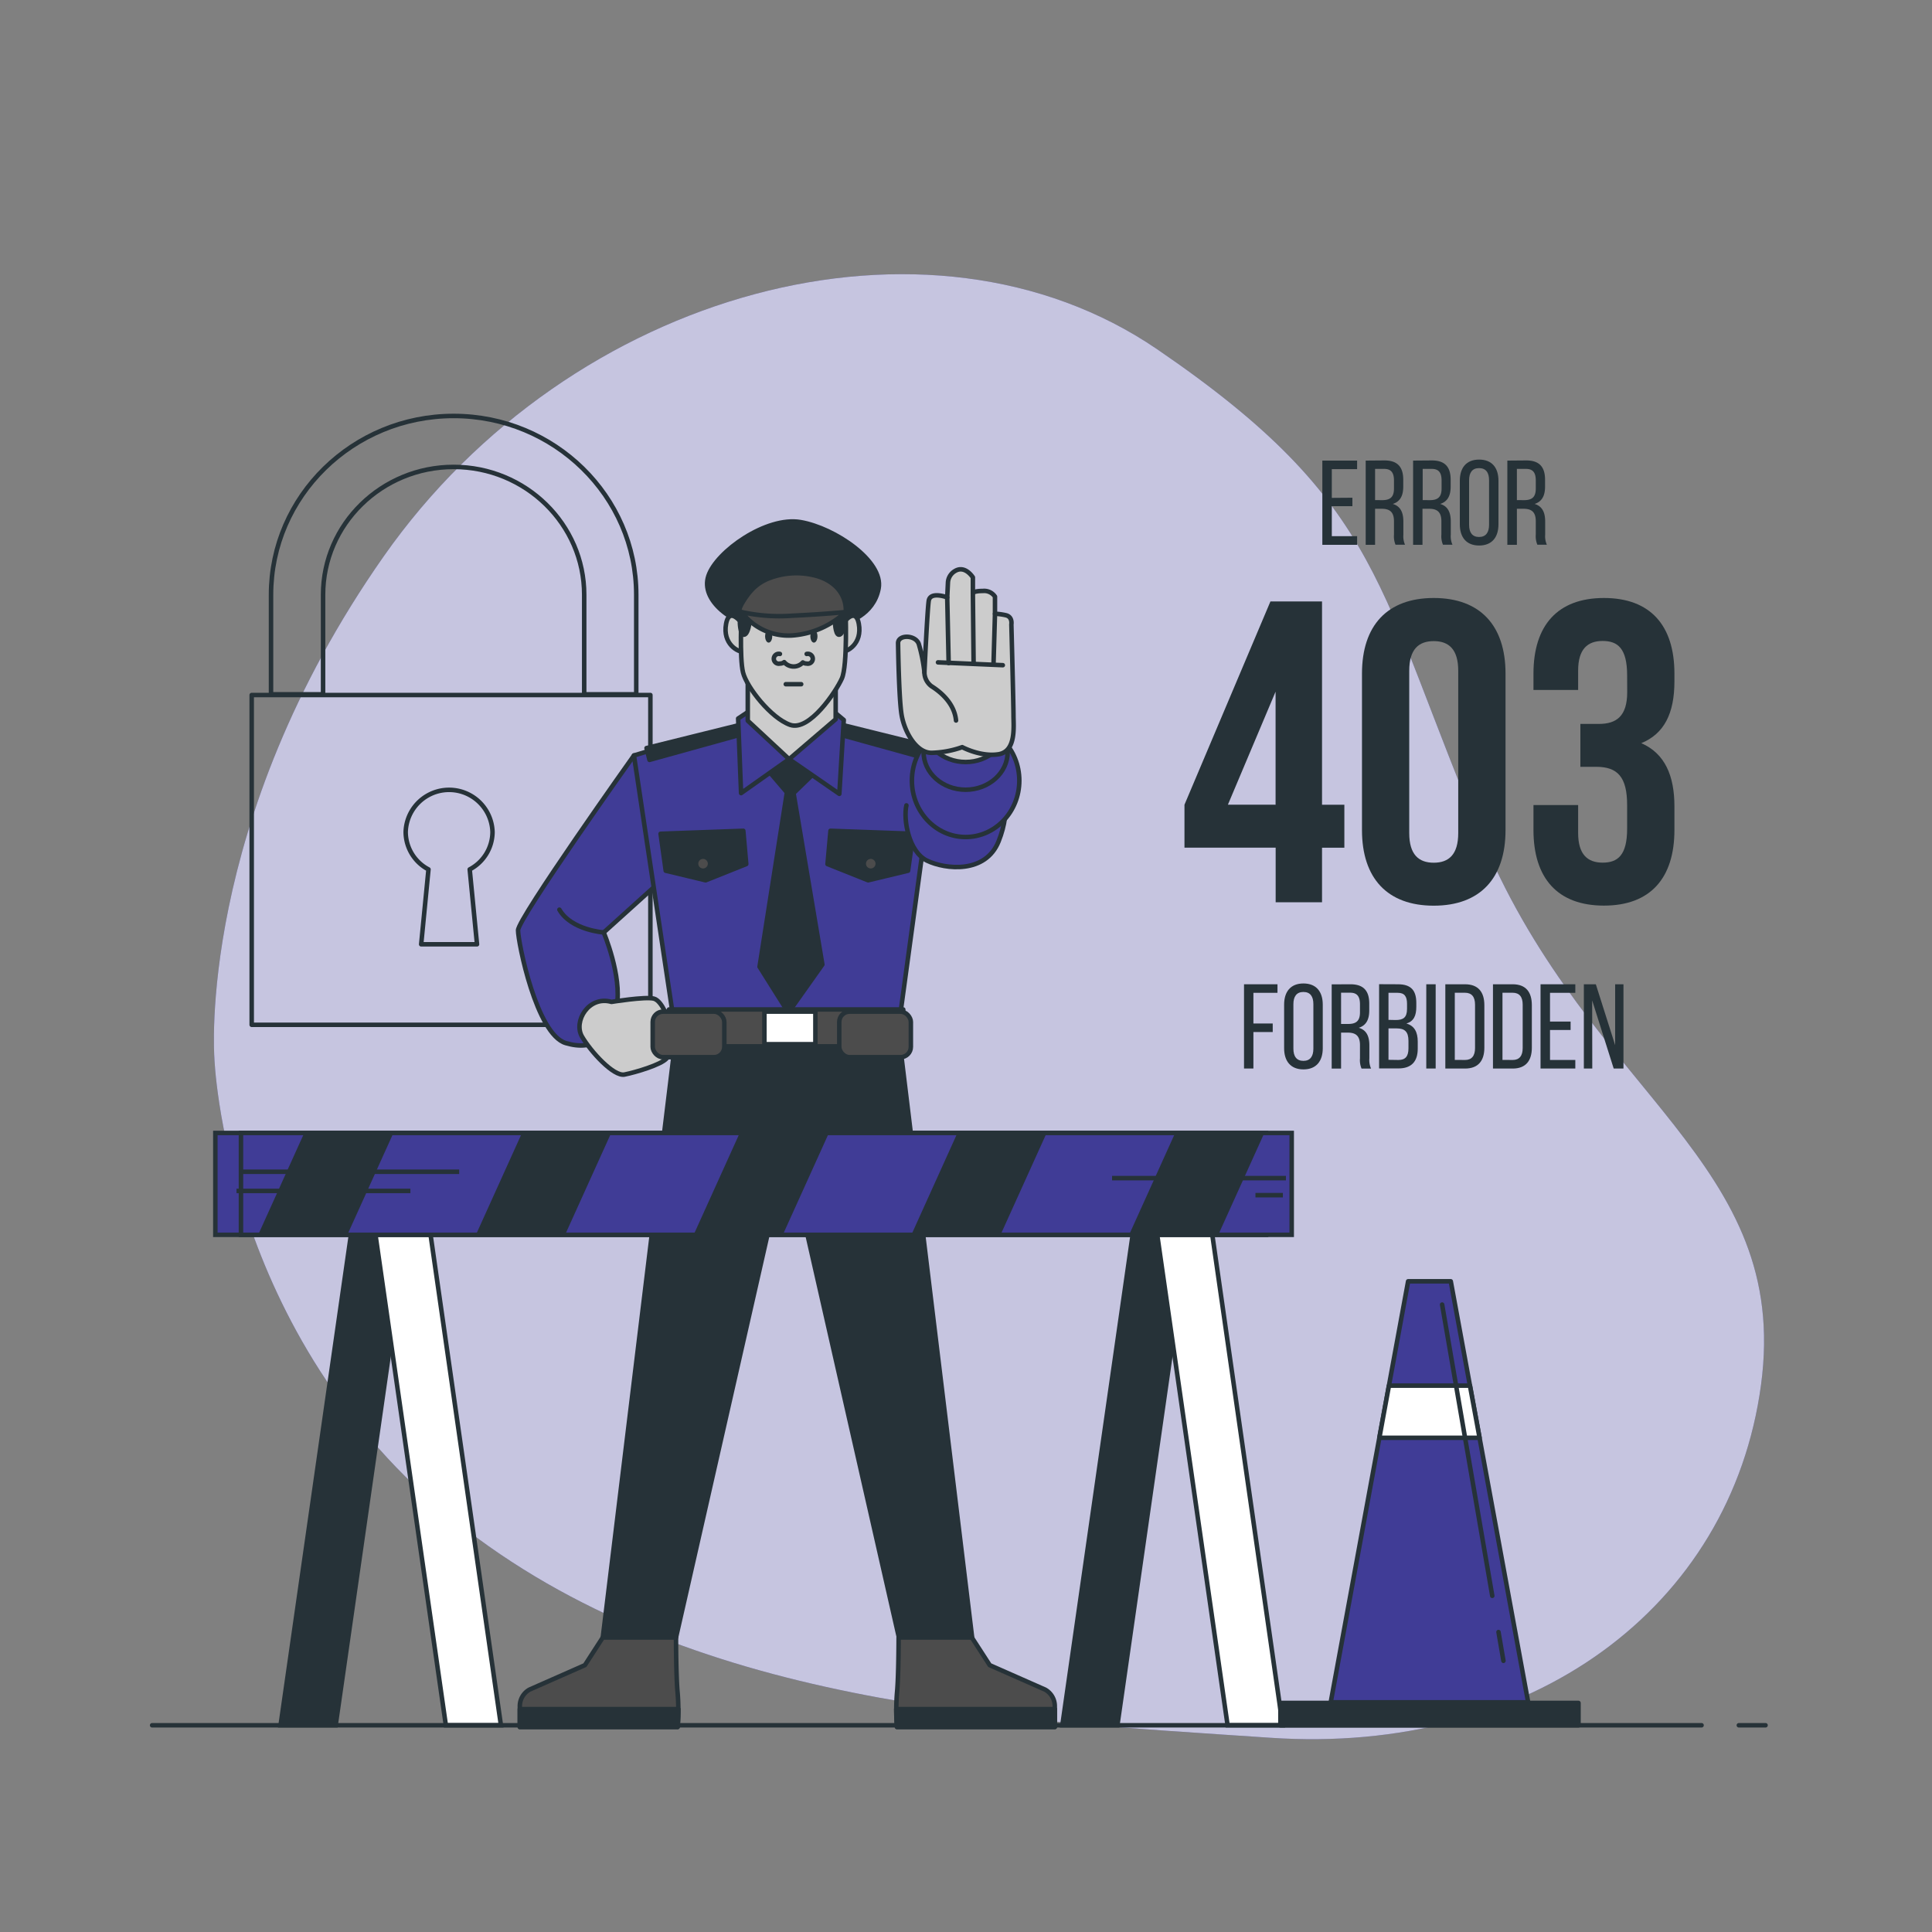 <svg xmlns="http://www.w3.org/2000/svg" viewBox="0 0 500 500"><rect x="0" y="0" width="500" height="500" fill="#808080" stroke="none"/><g id="freepik--background-simple--inject-61"><path d="M55.48,273.73s2.32,72,62.43,120,143.41,51.43,210.84,56,119.23-33.62,127-91.32-43.72-74.64-71.68-140.33S358.64,130.8,299.49,90.4,147.8,74.81,99.29,144,55.48,273.73,55.48,273.73Z" style="fill:#403C96"></path><path d="M55.48,273.73s2.32,72,62.43,120,143.41,51.43,210.84,56,119.23-33.62,127-91.32-43.72-74.64-71.68-140.33S358.64,130.8,299.49,90.4,147.8,74.81,99.29,144,55.48,273.73,55.48,273.73Z" style="fill:#fff;opacity:0.7"></path></g><g id="freepik--Padlock--inject-61"><path d="M83.61,179.69V153.92c0-18.24,15.16-33.08,33.79-33.08s33.79,14.84,33.79,33.08v25.77h13.47V153.92c0-25.51-21.2-46.27-47.26-46.27s-47.26,20.76-47.26,46.27v25.77Z" style="fill:none;stroke:#263238;stroke-linecap:round;stroke-linejoin:round;stroke-width:1.166px"></path><rect x="65.14" y="179.87" width="103.18" height="85.35" style="fill:none;stroke:#263238;stroke-linecap:round;stroke-linejoin:round;stroke-width:1.166px"></rect><path d="M127.46,215.32a11.24,11.24,0,0,0-22.47,0,11,11,0,0,0,5.9,9.68L109,244.38h14.45L121.56,225A11,11,0,0,0,127.46,215.32Z" style="fill:none;stroke:#263238;stroke-linecap:round;stroke-linejoin:round;stroke-width:1.166px"></path></g><g id="freepik--Character--inject-61"><polygon points="232.64 267.99 206.95 266.3 206.95 265.88 203.79 266.09 200.64 265.88 200.64 266.3 174.95 267.99 156 423.79 174.95 423.79 203.16 299.57 204.43 299.57 232.64 423.79 251.59 423.79 232.64 267.99" style="fill:#263238;stroke:#263238;stroke-linecap:round;stroke-linejoin:round;stroke-width:1.166px"></polygon><path d="M156,423.78l-4.63,7.16-14.32,6.32a4.88,4.88,0,0,0-2.52,4.21v5.47h40.84a54.21,54.21,0,0,0,0-8.84c-.42-4.21-.42-14.32-.42-14.32Z" style="fill:#4c4c4c;stroke:#263238;stroke-linecap:round;stroke-linejoin:round;stroke-width:1.166px"></path><path d="M134.53,442.31v4.63h40.84s.19-2,.19-4.63Z" style="fill:#263238;stroke:#263238;stroke-linecap:round;stroke-linejoin:round;stroke-width:1.166px"></path><path d="M251.51,423.78l4.63,7.16,14.32,6.32a4.88,4.88,0,0,1,2.52,4.21v5.47H232.14a54.21,54.21,0,0,1,0-8.84c.42-4.21.42-14.32.42-14.32Z" style="fill:#4c4c4c;stroke:#263238;stroke-linecap:round;stroke-linejoin:round;stroke-width:1.166px"></path><path d="M273,442.31v4.63H232.14s-.18-2-.19-4.63Z" style="fill:#263238;stroke:#263238;stroke-linecap:round;stroke-linejoin:round;stroke-width:1.166px"></path><path d="M164.07,195.51s-30,42.16-30,45.25,4.77,26.95,12.35,29.19,11.79-1.68,13.19-9.54-3.37-19.09-3.37-19.09l14-12.63Z" style="fill:#403C96;stroke:#263238;stroke-linecap:round;stroke-linejoin:round;stroke-width:1.166px"></path><path d="M158.25,259.29s8.7-1.41,10.95-.85,3.93,5.9,3.93,5.9.84,7.86-.57,9.54-8.14,3.65-10.94,4.21-8.71-5.89-11-9.82S152.35,257.6,158.25,259.29Z" style="fill:#ccc;stroke:#263238;stroke-linecap:round;stroke-linejoin:round;stroke-width:1.166px"></path><polygon points="170.38 193.6 164.07 195.51 174.01 261.86 233.09 261.86 242.08 195.89 234.05 192.83 204.41 186.33 170.38 193.6" style="fill:#403C96;stroke:#263238;stroke-linecap:round;stroke-linejoin:round;stroke-width:1.166px"></polygon><polygon points="236.34 215.78 235.01 225.34 224.68 227.82 214.16 223.62 214.93 215.01 236.34 215.78" style="fill:#263238;stroke:#263238;stroke-linecap:round;stroke-linejoin:round;stroke-width:1.166px"></polygon><circle cx="225.35" cy="223.52" r="1.82" style="fill:#4c4c4c;stroke:#263238;stroke-linecap:round;stroke-linejoin:round;stroke-width:1.166px"></circle><polygon points="198.1 198.57 203.65 205.07 196.57 250.19 204.03 262.05 212.83 249.62 205.37 205.26 211.68 199.14 204.99 190.54 198.1 198.57" style="fill:#263238;stroke:#263238;stroke-linecap:round;stroke-linejoin:round;stroke-width:1.166px"></polygon><polygon points="192.75 187.29 167.32 193.6 168.09 196.66 192.94 189.77 192.75 187.29" style="fill:#263238;stroke:#263238;stroke-linecap:round;stroke-linejoin:round;stroke-width:1.166px"></polygon><polygon points="213.59 186.52 239.02 192.83 238.26 195.89 213.4 189.01 213.59 186.52" style="fill:#263238;stroke:#263238;stroke-linecap:round;stroke-linejoin:round;stroke-width:1.166px"></polygon><path d="M239,192.83s9.62,2.17,15.51,5.54,7.3,10.95,3.93,19.37-13.75,7.3-18.52,5-6.18-10.66-5.34-14.31" style="fill:#403C96;stroke:#263238;stroke-linecap:round;stroke-linejoin:round;stroke-width:1.166px"></path><polygon points="193.9 184.04 191.03 185.95 191.79 205.26 204.22 196.47 217.22 205.45 218.37 186.33 214.93 183.46 193.9 184.04" style="fill:#403C96;stroke:#263238;stroke-linecap:round;stroke-linejoin:round;stroke-width:1.166px"></polygon><path d="M219,161.07s7.06-1.72,8.39-8.78S216,136.64,207.18,135.12s-21.75,7.63-23.85,13.93,6.1,12.59,14.88,13.93S219,161.07,219,161.07Z" style="fill:#263238;stroke:#263238;stroke-linecap:round;stroke-linejoin:round;stroke-width:1.166px"></path><path d="M192.68,162.22s-3.82-5.92-4.77-.77,3.05,7.44,4.77,7.25S192.68,162.22,192.68,162.22Z" style="fill:#ccc;stroke:#263238;stroke-linecap:round;stroke-linejoin:round;stroke-width:1.166px"></path><path d="M217.49,162.22s3.82-5.92,4.77-.77-3,7.44-4.77,7.25S217.49,162.22,217.49,162.22Z" style="fill:#ccc;stroke:#263238;stroke-linecap:round;stroke-linejoin:round;stroke-width:1.166px"></path><polygon points="193.52 173.9 193.52 186.52 204.22 196.47 216.27 186.14 216.27 174.29 193.52 173.9" style="fill:#ccc;stroke:#263238;stroke-linecap:round;stroke-linejoin:round;stroke-width:1.166px"></polygon><path d="M191.92,158.4s-.58,11.83.38,15.65,7.25,11.83,12.21,13.55,11.83-8.59,13.36-12,.95-17.94.95-17.94-2.09-5-6.29-6.48S195.35,147,191.92,158.4Z" style="fill:#ccc;stroke:#263238;stroke-linecap:round;stroke-linejoin:round;stroke-width:1.166px"></path><path d="M199.85,164.68c0,.9-.41,1.63-.92,1.63s-.92-.73-.92-1.63.41-1.63.92-1.63S199.85,163.78,199.85,164.68Z" style="fill:#263238"></path><path d="M211.56,164.68c0,.9-.41,1.63-.92,1.63s-.92-.73-.92-1.63.41-1.63.92-1.63S211.56,163.78,211.56,164.68Z" style="fill:#263238"></path><path d="M201.84,169.24a1.28,1.28,0,1,0,0,2.49,1.74,1.74,0,0,0,1.11-.37,3.21,3.21,0,0,0,4.82.08,1.8,1.8,0,0,0,1,.29,1.28,1.28,0,1,0,0-2.49" style="fill:#ccc;stroke:#263238;stroke-linecap:round;stroke-linejoin:round;stroke-width:1.166px"></path><line x1="203.36" y1="177.07" x2="207.35" y2="177.07" style="fill:#ccc;stroke:#263238;stroke-linecap:round;stroke-linejoin:round;stroke-width:1.166px"></line><path d="M191.48,161.27s.14,3.84,1.42,2.84,1.7-7.52.57-8.37S191.48,159.29,191.48,161.27Z" style="fill:#263238;stroke:#263238;stroke-linecap:round;stroke-linejoin:round;stroke-width:1.166px"></path><path d="M216.11,161.27s.15,3.84,1.42,2.84,1.71-7.52.57-8.37S216.11,159.29,216.11,161.27Z" style="fill:#263238;stroke:#263238;stroke-linecap:round;stroke-linejoin:round;stroke-width:1.166px"></path><path d="M191.48,158.15s.43.35.42.52c1.85,1,6.1,2.84,13,3.21a26.56,26.56,0,0,0,14-3.43c0-.51,0-.81,0-.82-.17-4.47-3.49-7.45-7.6-8.59a19.57,19.57,0,0,0-12.24.61,12,12,0,0,0-5.07,3.65C193.48,153.86,190.78,157.59,191.48,158.15Z" style="fill:#4c4c4c;stroke:#263238;stroke-linecap:round;stroke-linejoin:round;stroke-width:1.166px"></path><path d="M191.92,158.4a45.19,45.19,0,0,0,13,.95c8.21-.38,13.92-.95,13.92-.95a22.64,22.64,0,0,1-13.8,6.06A15.14,15.14,0,0,1,191.92,158.4Z" style="fill:#4c4c4c;stroke:#263238;stroke-linecap:round;stroke-linejoin:round;stroke-width:1.166px"></path><polygon points="170.96 215.78 172.29 225.34 182.62 227.82 193.13 223.62 192.37 215.01 170.96 215.78" style="fill:#263238;stroke:#263238;stroke-linecap:round;stroke-linejoin:round;stroke-width:1.166px"></polygon><circle cx="181.95" cy="223.52" r="1.82" style="fill:#4c4c4c;stroke:#263238;stroke-linecap:round;stroke-linejoin:round;stroke-width:1.166px"></circle><rect x="173.13" y="261.25" width="60.63" height="9.54" style="fill:#4c4c4c;stroke:#263238;stroke-linecap:round;stroke-linejoin:round;stroke-width:1.166px"></rect><rect x="168.92" y="261.81" width="18.53" height="11.79" rx="2.67" style="fill:#4c4c4c;stroke:#263238;stroke-linecap:round;stroke-linejoin:round;stroke-width:1.166px"></rect><rect x="217.2" y="261.81" width="18.53" height="11.79" rx="2.67" style="fill:#4c4c4c;stroke:#263238;stroke-linecap:round;stroke-linejoin:round;stroke-width:1.166px"></rect><rect x="197.83" y="261.81" width="13.19" height="8.42" style="fill:#fff;stroke:#263238;stroke-linecap:round;stroke-linejoin:round;stroke-width:1.166px"></rect><path d="M156.28,241.32s-8.42-.56-11.51-5.9" style="fill:none;stroke:#263238;stroke-linecap:round;stroke-linejoin:round;stroke-width:1.166px"></path><ellipse cx="249.9" cy="202.02" rx="13.9" ry="14.6" style="fill:#403C96;stroke:#263238;stroke-linecap:round;stroke-linejoin:round;stroke-width:1.166px"></ellipse><ellipse cx="249.9" cy="194.63" rx="10.88" ry="9.75" style="fill:#403C96;stroke:#263238;stroke-linecap:round;stroke-linejoin:round;stroke-width:1.166px"></ellipse><ellipse cx="249.9" cy="187.46" rx="10.88" ry="9.75" style="fill:#ccc;stroke:#263238;stroke-linecap:round;stroke-linejoin:round;stroke-width:1.166px"></ellipse><path d="M232.42,166.44s.19,14.38.92,18.62,3.69,9.77,7.75,9.77a25.53,25.53,0,0,0,7.93-1.47s4.79,2.58,9.4,1.84,3.87-7.19,3.87-10-.55-23.6-.55-23.6.37-2-1.48-2.39a15.8,15.8,0,0,0-2.76-.37v-4.43a3.36,3.36,0,0,0-3.14-1.47c-2.39,0-2.58.55-2.58.55v-4.06s-2-3.23-4.61-1.66a3.68,3.68,0,0,0-1.84,2.95l-.19,3.88s-4.42-1.66-4.79.92S239.24,174,239.24,174a40.86,40.86,0,0,0-1.47-7.38C236.85,164.22,232.42,164.22,232.42,166.44Z" style="fill:#ccc;stroke:#263238;stroke-linecap:round;stroke-linejoin:round;stroke-width:1.166px"></path><line x1="245.14" y1="154.64" x2="245.51" y2="171.6" style="fill:none;stroke:#263238;stroke-linecap:round;stroke-linejoin:round;stroke-width:1.166px"></line><line x1="251.78" y1="153.53" x2="251.97" y2="171.78" style="fill:none;stroke:#263238;stroke-linecap:round;stroke-linejoin:round;stroke-width:1.166px"></line><line x1="257.5" y1="158.88" x2="257.13" y2="171.6" style="fill:none;stroke:#263238;stroke-linecap:round;stroke-linejoin:round;stroke-width:1.166px"></line><line x1="242.75" y1="171.42" x2="259.53" y2="172.15" style="fill:none;stroke:#263238;stroke-linecap:round;stroke-linejoin:round;stroke-width:1.166px"></line><path d="M239.24,174a4.51,4.51,0,0,0,1.81,3.58c1.82,1.14,5.92,4.1,6.37,8.88" style="fill:none;stroke:#263238;stroke-linecap:round;stroke-linejoin:round;stroke-width:1.166px"></path></g><g id="freepik--Text--inject-61"><path d="M350,128.81V131h-5.33v7.76h6.55V141h-9v-21.8h9v2.21h-6.55v7.44Z" style="fill:#263238"></path><path d="M358.3,119.16c3.42,0,4.86,1.74,4.86,5v1.78c0,2.4-.84,3.89-2.71,4.48,2,.59,2.74,2.21,2.74,4.55v3.4a5.49,5.49,0,0,0,.43,2.61h-2.46a5.7,5.7,0,0,1-.4-2.64v-3.43c0-2.46-1.15-3.24-3.18-3.24h-1.71V141h-2.43v-21.8Zm-.63,10.28c1.94,0,3.09-.63,3.09-3v-2.09c0-2-.72-3-2.52-3h-2.37v8.07Z" style="fill:#263238"></path><path d="M370.57,119.16c3.43,0,4.86,1.74,4.86,5v1.78c0,2.4-.84,3.89-2.71,4.48,2,.59,2.74,2.21,2.74,4.55v3.4a5.37,5.37,0,0,0,.44,2.61h-2.46a5.66,5.66,0,0,1-.41-2.64v-3.43c0-2.46-1.15-3.24-3.18-3.24h-1.71V141h-2.43v-21.8ZM370,129.44c1.93,0,3.08-.63,3.08-3v-2.09c0-2-.71-3-2.52-3h-2.37v8.07Z" style="fill:#263238"></path><path d="M377.8,124.42c0-3.33,1.65-5.48,5-5.48s5,2.15,5,5.48V135.7c0,3.3-1.65,5.48-5,5.48s-5-2.18-5-5.48Zm2.4,11.4c0,2,.84,3.15,2.58,3.15s2.59-1.15,2.59-3.15V124.3c0-2-.81-3.15-2.59-3.15s-2.58,1.18-2.58,3.15Z" style="fill:#263238"></path><path d="M395,119.16c3.43,0,4.86,1.74,4.86,5v1.78c0,2.4-.84,3.89-2.71,4.48,2,.59,2.74,2.21,2.74,4.55v3.4a5.37,5.37,0,0,0,.44,2.61h-2.46a5.66,5.66,0,0,1-.41-2.64v-3.43c0-2.46-1.15-3.24-3.18-3.24h-1.71V141H390.1v-21.8Zm-.62,10.28c1.93,0,3.08-.63,3.08-3v-2.09c0-2-.71-3-2.52-3h-2.37v8.07Z" style="fill:#263238"></path><path d="M329.38,264.88v2.21h-5v9.44h-2.43v-21.8h8.66v2.21h-6.23v7.94Z" style="fill:#263238"></path><path d="M332.33,260c0-3.33,1.66-5.48,5-5.48s5,2.15,5,5.48v11.28c0,3.3-1.65,5.48-5,5.48s-5-2.18-5-5.48Zm2.4,11.4c0,2,.84,3.15,2.59,3.15s2.58-1.15,2.58-3.15V259.87c0-2-.81-3.15-2.58-3.15s-2.59,1.18-2.59,3.15Z" style="fill:#263238"></path><path d="M349.5,254.73c3.42,0,4.86,1.74,4.86,5v1.78c0,2.4-.84,3.89-2.71,4.48,2,.59,2.74,2.21,2.74,4.55v3.4a5.37,5.37,0,0,0,.44,2.61h-2.46a5.53,5.53,0,0,1-.41-2.64v-3.43c0-2.46-1.15-3.24-3.18-3.24h-1.71v9.31h-2.43v-21.8ZM348.88,265c1.93,0,3.08-.63,3.08-3v-2.09c0-2-.72-3-2.52-3h-2.37V265Z" style="fill:#263238"></path><path d="M361.8,254.73c3.4,0,4.74,1.62,4.74,4.83v1c0,2.31-.66,3.74-2.56,4.33,2.12.6,2.93,2.28,2.93,4.68v1.83c0,3.28-1.59,5.11-5,5.11h-5v-21.8Zm-.59,9.25c1.93,0,2.93-.62,2.93-2.9V259.8c0-1.93-.66-2.86-2.4-2.86h-2.4v7Zm.72,10.34c1.77,0,2.58-.93,2.58-3v-1.93c0-2.43-1-3.24-3.05-3.24h-2.12v8.13Z" style="fill:#263238"></path><path d="M371.55,254.73v21.8h-2.43v-21.8Z" style="fill:#263238"></path><path d="M379.15,254.73c3.4,0,5,2,5,5.42v11c0,3.34-1.56,5.39-5,5.39h-5.1v-21.8Zm0,19.59c1.75,0,2.59-1.09,2.59-3.08V260c0-2-.84-3.08-2.62-3.08h-2.62v17.38Z" style="fill:#263238"></path><path d="M391.49,254.73c3.39,0,4.95,2,4.95,5.42v11c0,3.34-1.56,5.39-4.95,5.39h-5.11v-21.8Zm0,19.59c1.74,0,2.58-1.09,2.58-3.08V260c0-2-.84-3.08-2.61-3.08h-2.62v17.38Z" style="fill:#263238"></path><path d="M406.47,264.38v2.18h-5.33v7.76h6.55v2.21h-9v-21.8h9v2.21h-6.55v7.44Z" style="fill:#263238"></path><path d="M412.08,276.53H409.9v-21.8H413l5,15.76V254.73h2.15v21.8h-2.53l-5.57-17.63Z" style="fill:#263238"></path><path d="M306.54,208.26l22.25-52.61h13.35v52.61h5.78v11.12h-5.78V233.5h-12V219.38H306.54Zm23.58,0V179l-12.34,29.25Z" style="fill:#263238"></path><path d="M352.48,174.33c0-12.45,6.56-19.57,18.57-19.57s18.58,7.12,18.58,19.57v40.49c0,12.46-6.57,19.57-18.58,19.57s-18.57-7.11-18.57-19.57Zm12.23,41.27c0,5.56,2.45,7.67,6.34,7.67s6.34-2.11,6.34-7.67v-42c0-5.57-2.44-7.68-6.34-7.68s-6.34,2.11-6.34,7.68Z" style="fill:#263238"></path><path d="M421.1,174.78c0-7-2.44-8.9-6.34-8.9s-6.34,2.11-6.34,7.68v5H396.86v-4.23c0-12.45,6.22-19.57,18.24-19.57s18.24,7.12,18.24,19.57v2c0,8.34-2.67,13.57-8.57,16,6.12,2.67,8.57,8.45,8.57,16.35v6.12c0,12.46-6.23,19.57-18.24,19.57s-18.24-7.11-18.24-19.57v-6.45h11.56v7.23c0,5.56,2.45,7.67,6.34,7.67s6.34-1.89,6.34-8.78v-6.12c0-7.23-2.44-9.9-8-9.9H409V187.35h4.78c4.56,0,7.34-2,7.34-8.23Z" style="fill:#263238"></path></g><g id="freepik--security-barrier--inject-61"><polygon points="86.87 446.5 72.61 446.5 91.62 313.99 105.88 313.99 86.87 446.5" style="fill:#263238;stroke:#263238;stroke-miterlimit:10;stroke-width:1.166px"></polygon><polygon points="115.39 446.5 129.64 446.5 110.63 313.99 96.38 313.99 115.39 446.5" style="fill:#fff;stroke:#263238;stroke-miterlimit:10;stroke-width:1.166px"></polygon><polygon points="289.18 446.5 274.93 446.5 293.93 313.99 308.19 313.99 289.18 446.5" style="fill:#263238;stroke:#263238;stroke-miterlimit:10;stroke-width:1.166px"></polygon><polygon points="317.7 446.5 331.95 446.5 312.94 313.99 298.69 313.99 317.7 446.5" style="fill:#fff;stroke:#263238;stroke-miterlimit:10;stroke-width:1.166px"></polygon><rect x="55.73" y="293.21" width="271.93" height="26.36" style="fill:#403C96;stroke:#263238;stroke-miterlimit:10;stroke-width:1.166px"></rect><rect x="62.36" y="293.21" width="271.93" height="26.36" style="fill:#403C96;stroke:#263238;stroke-miterlimit:10;stroke-width:1.166px"></rect><polygon points="66.81 319.57 89.89 319.57 101.82 293.21 78.74 293.21 66.81 319.57" style="fill:#263238"></polygon><polygon points="158.17 293.21 135.09 293.21 123.16 319.57 146.24 319.57 158.17 293.21" style="fill:#263238"></polygon><polygon points="327.21 293.21 304.13 293.21 292.21 319.57 315.29 319.57 327.21 293.21" style="fill:#263238"></polygon><polygon points="270.87 293.21 247.78 293.21 235.86 319.57 258.94 319.57 270.87 293.21" style="fill:#263238"></polygon><polygon points="214.52 293.21 191.44 293.21 179.51 319.57 202.59 319.57 214.52 293.21" style="fill:#263238"></polygon><line x1="332.8" y1="304.9" x2="287.8" y2="304.9" style="fill:none;stroke:#263238;stroke-miterlimit:10;stroke-width:1.166px"></line><line x1="332.01" y1="309.31" x2="324.91" y2="309.31" style="fill:none;stroke:#263238;stroke-miterlimit:10;stroke-width:1.166px"></line><line x1="61.21" y1="308.21" x2="106.21" y2="308.21" style="fill:none;stroke:#263238;stroke-miterlimit:10;stroke-width:1.166px"></line><line x1="62" y1="303.25" x2="118.84" y2="303.25" style="fill:none;stroke:#263238;stroke-miterlimit:10;stroke-width:1.166px"></line><rect x="331.37" y="440.72" width="77.14" height="5.79" style="fill:#263238;stroke:#263238;stroke-linecap:round;stroke-linejoin:round;stroke-width:1.166px"></rect><polygon points="395.49 440.56 344.39 440.56 364.42 331.6 375.46 331.6 395.49 440.56" style="fill:#403C96;stroke:#263238;stroke-linecap:round;stroke-linejoin:round;stroke-width:1.166px"></polygon><polygon points="356.98 372.1 382.91 372.1 380.42 358.6 359.46 358.6 356.98 372.1" style="fill:#fff;stroke:#263238;stroke-linecap:round;stroke-linejoin:round;stroke-width:1.166px"></polygon><line x1="387.81" y1="422.37" x2="389.09" y2="429.82" style="fill:#403C96;stroke:#263238;stroke-linecap:round;stroke-linejoin:round;stroke-width:1.166px"></line><line x1="373.22" y1="337.62" x2="386.2" y2="413" style="fill:#403C96;stroke:#263238;stroke-linecap:round;stroke-linejoin:round;stroke-width:1.166px"></line></g><g id="freepik--Floor--inject-61"><line x1="450.01" y1="446.5" x2="456.92" y2="446.5" style="fill:none;stroke:#263238;stroke-linecap:round;stroke-linejoin:round;stroke-width:1.166px"></line><line x1="39.37" y1="446.5" x2="440.36" y2="446.5" style="fill:none;stroke:#263238;stroke-linecap:round;stroke-linejoin:round;stroke-width:1.166px"></line></g></svg>